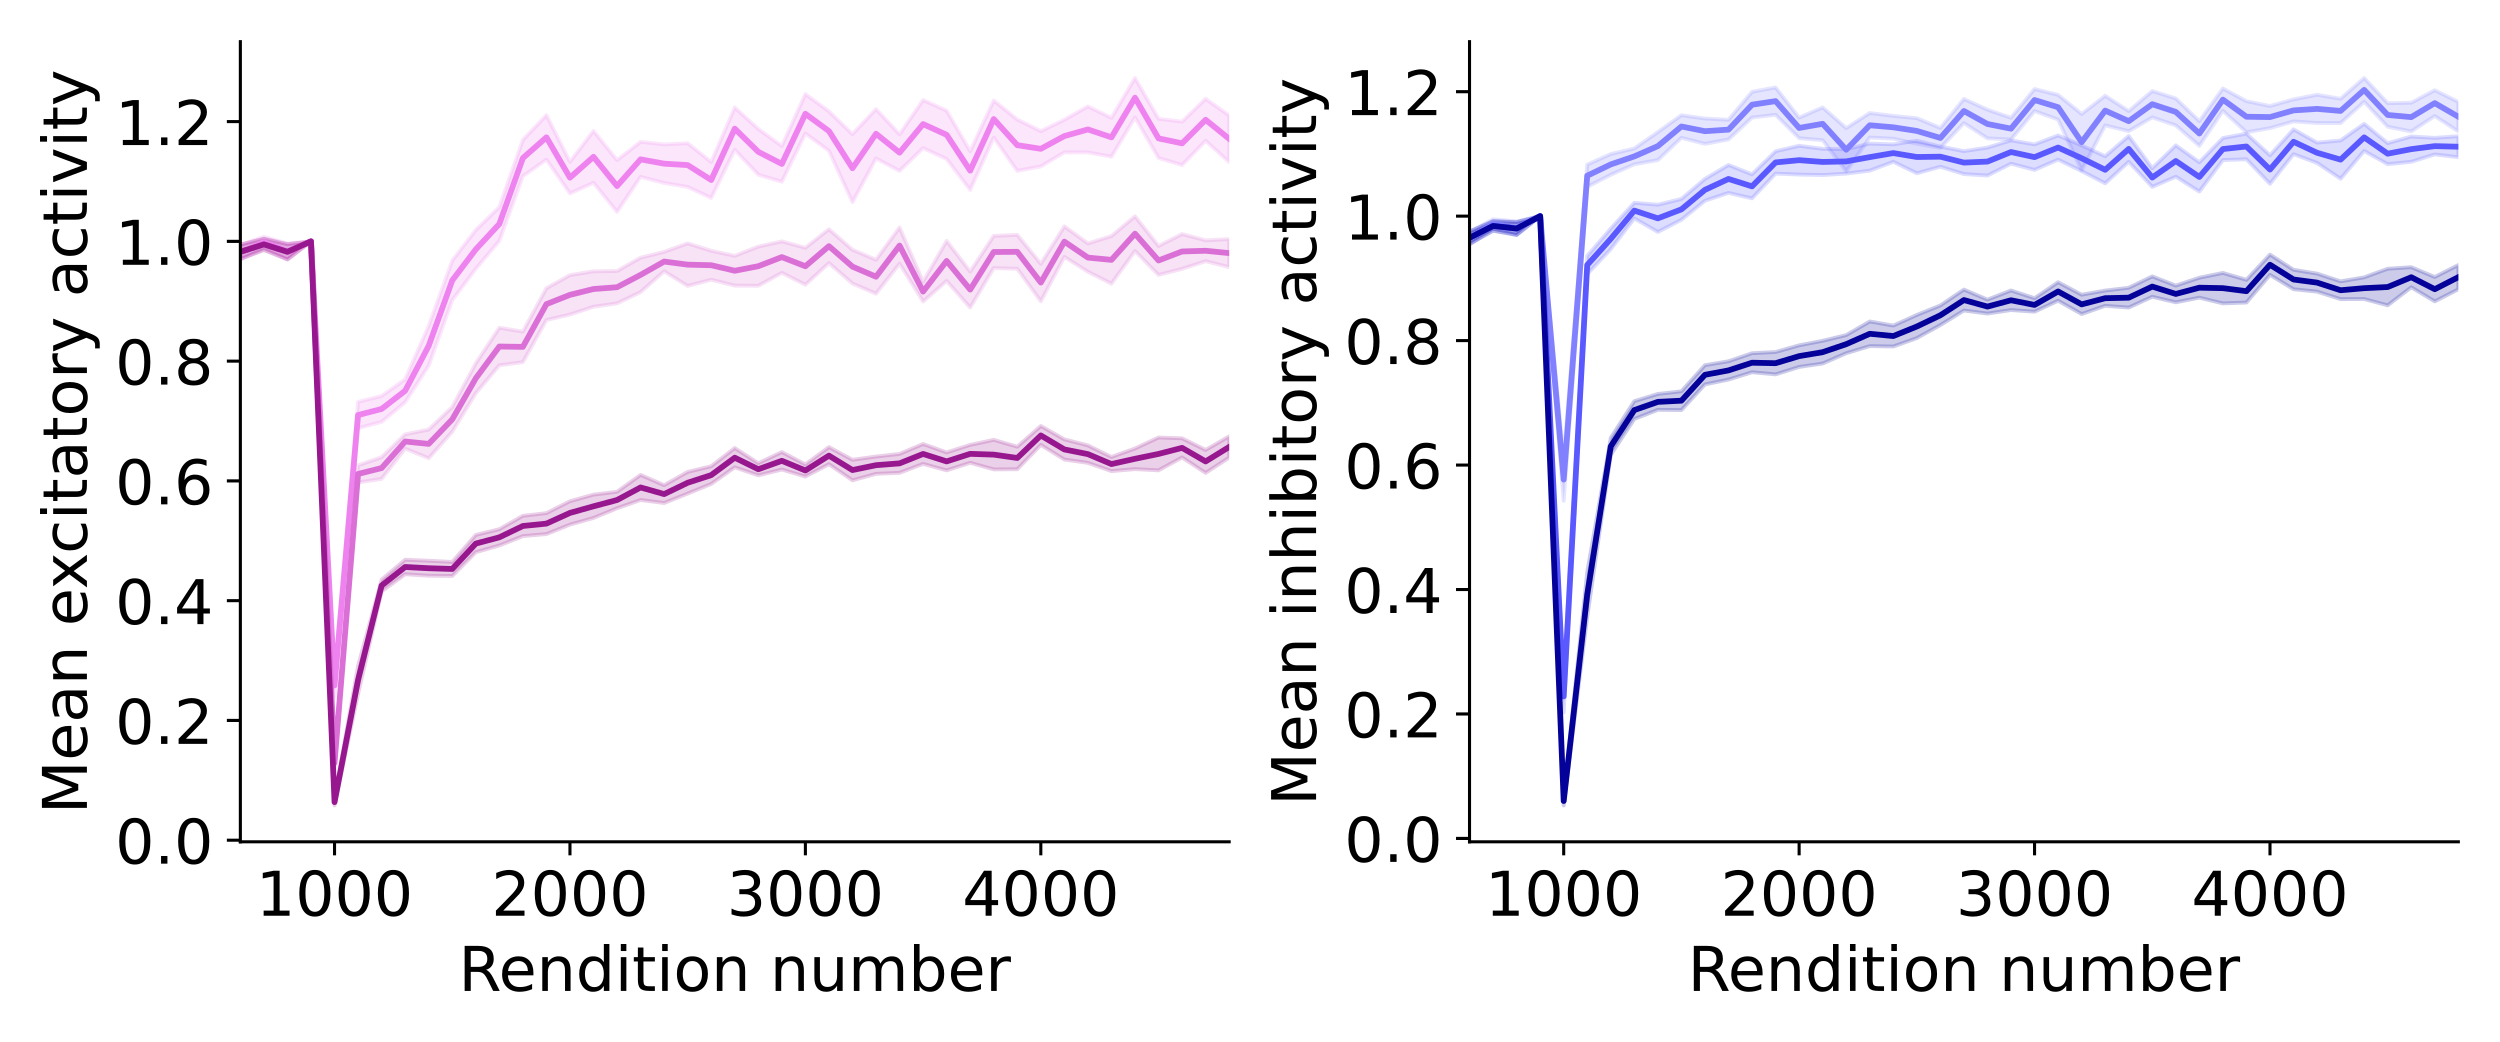 <?xml version="1.0" encoding="utf-8" standalone="no"?>
<!DOCTYPE svg PUBLIC "-//W3C//DTD SVG 1.1//EN"
  "http://www.w3.org/Graphics/SVG/1.1/DTD/svg11.dtd">
<!-- Created with matplotlib (https://matplotlib.org/) -->
<svg height="270pt" version="1.1" viewBox="0 0 648 270" width="648pt" xmlns="http://www.w3.org/2000/svg" xmlns:xlink="http://www.w3.org/1999/xlink">
 <defs>
  <style type="text/css">
*{stroke-linecap:butt;stroke-linejoin:round;}
  </style>
 </defs>
 <g id="figure_1">
  <g id="patch_1">
   <path d="M 0 270 
L 648 270 
L 648 0 
L 0 0 
z
" style="fill:#ffffff;"/>
  </g>
  <g id="axes_1">
   <g id="patch_2">
    <path d="M 62.3 218.2 
L 318.6 218.2 
L 318.6 10.8 
L 62.3 10.8 
z
" style="fill:#ffffff;"/>
   </g>
   <g id="PolyCollection_1">
    <defs>
     <path d="M 62.3 -206.488 
L 62.3 -202.618 
L 68.402 -205.807 
L 74.505 -202.755 
L 80.607 -207.436 
L 86.71 -89.402 
L 92.812 -159.007 
L 98.914 -160.646 
L 105.017 -165.747 
L 111.119 -175.218 
L 117.221 -192.19 
L 123.324 -200.329 
L 129.426 -207.571 
L 135.529 -224.331 
L 141.631 -228.64 
L 147.733 -219.866 
L 153.836 -222.631 
L 159.938 -215.079 
L 166.04 -224.164 
L 172.143 -222.572 
L 178.245 -221.54 
L 184.348 -218.691 
L 190.45 -231.165 
L 196.552 -224.705 
L 202.655 -222.894 
L 208.757 -235.387 
L 214.86 -230.919 
L 220.962 -217.59 
L 227.064 -228.932 
L 233.167 -225.69 
L 239.269 -231.606 
L 245.371 -228.781 
L 251.474 -220.771 
L 257.576 -234.313 
L 263.679 -225.717 
L 269.781 -226.858 
L 275.883 -230.5 
L 281.986 -230.494 
L 288.088 -229.365 
L 294.19 -239.569 
L 300.293 -229.046 
L 306.395 -227.219 
L 312.498 -233.507 
L 318.6 -227.956 
L 318.6 -240.07 
L 318.6 -240.07 
L 312.498 -244.401 
L 306.395 -238.468 
L 300.293 -239.22 
L 294.19 -249.773 
L 288.088 -239.444 
L 281.986 -242.405 
L 275.883 -238.957 
L 269.781 -235.994 
L 263.679 -239.024 
L 257.576 -243.95 
L 251.474 -230.781 
L 245.371 -241.314 
L 239.269 -244.068 
L 233.167 -235.186 
L 227.064 -241.721 
L 220.962 -235.22 
L 214.86 -241.132 
L 208.757 -245.606 
L 202.655 -232.137 
L 196.552 -236.572 
L 190.45 -242.131 
L 184.348 -228.011 
L 178.245 -232.875 
L 172.143 -232.583 
L 166.04 -233.233 
L 159.938 -228.489 
L 153.836 -236.068 
L 147.733 -228.038 
L 141.631 -240.149 
L 135.529 -233.736 
L 129.426 -216.322 
L 123.324 -210.387 
L 117.221 -202.443 
L 111.119 -185.512 
L 105.017 -171.67 
L 98.914 -167.352 
L 92.812 -165.835 
L 86.71 -95.274 
L 80.607 -207.436 
L 74.505 -206.898 
L 68.402 -208.648 
L 62.3 -206.488 
z
" id="m85ccf6b1d9" style="stroke:#ee82ee;stroke-opacity:0.2;"/>
    </defs>
    <g clip-path="url(#p749683f16f)">
     <use style="fill:#ee82ee;fill-opacity:0.2;stroke:#ee82ee;stroke-opacity:0.2;" x="0" xlink:href="#m85ccf6b1d9" y="270"/>
    </g>
   </g>
   <g id="PolyCollection_2">
    <defs>
     <path d="M 62.3 -206.578 
L 62.3 -202.886 
L 68.402 -205.203 
L 74.505 -202.76 
L 80.607 -207.436 
L 86.71 -70.869 
L 92.812 -144.937 
L 98.914 -145.865 
L 105.017 -153.706 
L 111.119 -151.221 
L 117.221 -158.085 
L 123.324 -168.061 
L 129.426 -175.315 
L 135.529 -176.132 
L 141.631 -187.046 
L 147.733 -188.474 
L 153.836 -190.489 
L 159.938 -191.356 
L 166.04 -194.295 
L 172.143 -199.68 
L 178.245 -195.882 
L 184.348 -197.496 
L 190.45 -195.958 
L 196.552 -195.919 
L 202.655 -199.28 
L 208.757 -196.205 
L 214.86 -201.806 
L 220.962 -196.518 
L 227.064 -193.881 
L 233.167 -201.656 
L 239.269 -191.856 
L 245.371 -197.176 
L 251.474 -190.275 
L 257.576 -200.518 
L 263.679 -200.325 
L 269.781 -191.9 
L 275.883 -203.417 
L 281.986 -199.557 
L 288.088 -196.477 
L 294.19 -204.928 
L 300.293 -198.731 
L 306.395 -200.31 
L 312.498 -202.296 
L 318.6 -200.765 
L 318.6 -208.018 
L 318.6 -208.018 
L 312.498 -207.703 
L 306.395 -209.33 
L 300.293 -206.24 
L 294.19 -213.933 
L 288.088 -208.807 
L 281.986 -206.906 
L 275.883 -211.322 
L 269.781 -201.621 
L 263.679 -209.127 
L 257.576 -208.852 
L 251.474 -199.604 
L 245.371 -207.543 
L 239.269 -197 
L 233.167 -211.031 
L 227.064 -202.672 
L 220.962 -205.265 
L 214.86 -210.587 
L 208.757 -205.766 
L 202.655 -207.442 
L 196.552 -206.088 
L 190.45 -203.687 
L 184.348 -205.008 
L 178.245 -206.92 
L 172.143 -204.724 
L 166.04 -203.209 
L 159.938 -199.749 
L 153.836 -199.686 
L 147.733 -198.684 
L 141.631 -195.29 
L 135.529 -184.048 
L 129.426 -185.047 
L 123.324 -175.822 
L 117.221 -164.513 
L 111.119 -158.664 
L 105.017 -157.421 
L 98.914 -151.49 
L 92.812 -149.381 
L 86.71 -73.606 
L 80.607 -207.436 
L 74.505 -206.699 
L 68.402 -208.119 
L 62.3 -206.578 
z
" id="mdec2f7279c" style="stroke:#da70d6;stroke-opacity:0.2;"/>
    </defs>
    <g clip-path="url(#p749683f16f)">
     <use style="fill:#da70d6;fill-opacity:0.2;stroke:#da70d6;stroke-opacity:0.2;" x="0" xlink:href="#mdec2f7279c" y="270"/>
    </g>
   </g>
   <g id="PolyCollection_3">
    <defs>
     <path d="M 62.3 -206.578 
L 62.3 -202.886 
L 68.402 -205.203 
L 74.505 -202.76 
L 80.607 -207.436 
L 86.71 -61.227 
L 92.812 -90.115 
L 98.914 -116.705 
L 105.017 -121.156 
L 111.119 -120.773 
L 117.221 -120.706 
L 123.324 -126.865 
L 129.426 -128.617 
L 135.529 -131.037 
L 141.631 -131.565 
L 147.733 -134.022 
L 153.836 -135.749 
L 159.938 -138.264 
L 166.04 -140.403 
L 172.143 -139.618 
L 178.245 -142.067 
L 184.348 -144.564 
L 190.45 -148.875 
L 196.552 -146.8 
L 202.655 -148.291 
L 208.757 -146.476 
L 214.86 -149.679 
L 220.962 -145.497 
L 227.064 -147.18 
L 233.167 -147.448 
L 239.269 -149.759 
L 245.371 -148.08 
L 251.474 -150.042 
L 257.576 -148.333 
L 263.679 -148.375 
L 269.781 -154.682 
L 275.883 -150.892 
L 281.986 -150.021 
L 288.088 -147.886 
L 294.19 -148.408 
L 300.293 -148.084 
L 306.395 -151.433 
L 312.498 -147.416 
L 318.6 -151.391 
L 318.6 -156.906 
L 318.6 -156.906 
L 312.498 -153.373 
L 306.395 -156.39 
L 300.293 -156.595 
L 294.19 -153.753 
L 288.088 -151.546 
L 281.986 -154.554 
L 275.883 -156.113 
L 269.781 -159.582 
L 263.679 -154.215 
L 257.576 -155.99 
L 251.474 -154.681 
L 245.371 -152.732 
L 239.269 -154.921 
L 233.167 -152.339 
L 227.064 -151.666 
L 220.962 -150.825 
L 214.86 -154.114 
L 208.757 -149.624 
L 202.655 -152.825 
L 196.552 -149.942 
L 190.45 -153.858 
L 184.348 -149.148 
L 178.245 -147.68 
L 172.143 -144.244 
L 166.04 -146.907 
L 159.938 -142.532 
L 153.836 -141.791 
L 147.733 -140.086 
L 141.631 -137.001 
L 135.529 -136.302 
L 129.426 -132.835 
L 123.324 -131.343 
L 117.221 -124.349 
L 111.119 -124.653 
L 105.017 -124.921 
L 98.914 -119.764 
L 92.812 -97.418 
L 86.71 -62.964 
L 80.607 -207.436 
L 74.505 -206.699 
L 68.402 -208.119 
L 62.3 -206.578 
z
" id="m1c72d3f11f" style="stroke:#97178f;stroke-opacity:0.2;"/>
    </defs>
    <g clip-path="url(#p749683f16f)">
     <use style="fill:#97178f;fill-opacity:0.2;stroke:#97178f;stroke-opacity:0.2;" x="0" xlink:href="#m1c72d3f11f" y="270"/>
    </g>
   </g>
   <g id="line2d_1">
    <path clip-path="url(#p749683f16f)" d="M 62.3 65.447 
L 68.402 62.773 
L 74.505 65.173 
L 80.607 62.564 
L 86.71 177.662 
L 92.812 107.579 
L 98.914 106.001 
L 105.017 101.291 
L 111.119 89.635 
L 117.221 72.684 
L 123.324 64.642 
L 129.426 58.053 
L 135.529 40.966 
L 141.631 35.606 
L 147.733 46.048 
L 153.836 40.65 
L 159.938 48.216 
L 166.04 41.302 
L 172.143 42.423 
L 178.245 42.793 
L 184.348 46.649 
L 190.45 33.352 
L 196.552 39.361 
L 202.655 42.484 
L 208.757 29.503 
L 214.86 33.975 
L 220.962 43.595 
L 227.064 34.674 
L 233.167 39.562 
L 239.269 32.163 
L 245.371 34.952 
L 251.474 44.224 
L 257.576 30.868 
L 263.679 37.629 
L 269.781 38.574 
L 275.883 35.271 
L 281.986 33.551 
L 288.088 35.595 
L 294.19 25.329 
L 300.293 35.867 
L 306.395 37.157 
L 312.498 31.046 
L 318.6 35.987 
" style="fill:none;stroke:#ee82ee;stroke-linecap:square;stroke-width:1.5;"/>
   </g>
   <g id="line2d_2">
    <path clip-path="url(#p749683f16f)" d="M 62.3 65.268 
L 68.402 63.339 
L 74.505 65.27 
L 80.607 62.564 
L 86.71 197.762 
L 92.812 122.841 
L 98.914 121.323 
L 105.017 114.436 
L 111.119 115.057 
L 117.221 108.701 
L 123.324 98.059 
L 129.426 89.819 
L 135.529 89.91 
L 141.631 78.832 
L 147.733 76.421 
L 153.836 74.913 
L 159.938 74.447 
L 166.04 71.248 
L 172.143 67.798 
L 178.245 68.599 
L 184.348 68.748 
L 190.45 70.177 
L 196.552 68.997 
L 202.655 66.639 
L 208.757 69.014 
L 214.86 63.804 
L 220.962 69.108 
L 227.064 71.723 
L 233.167 63.656 
L 239.269 75.572 
L 245.371 67.64 
L 251.474 75.061 
L 257.576 65.315 
L 263.679 65.274 
L 269.781 73.239 
L 275.883 62.631 
L 281.986 66.769 
L 288.088 67.358 
L 294.19 60.569 
L 300.293 67.514 
L 306.395 65.18 
L 312.498 65.001 
L 318.6 65.609 
" style="fill:none;stroke:#da70d6;stroke-linecap:square;stroke-width:1.5;"/>
   </g>
   <g id="line2d_3">
    <path clip-path="url(#p749683f16f)" d="M 62.3 65.268 
L 68.402 63.339 
L 74.505 65.27 
L 80.607 62.564 
L 86.71 207.904 
L 92.812 176.234 
L 98.914 151.766 
L 105.017 146.961 
L 111.119 147.287 
L 117.221 147.472 
L 123.324 140.896 
L 129.426 139.274 
L 135.529 136.331 
L 141.631 135.717 
L 147.733 132.946 
L 153.836 131.23 
L 159.938 129.602 
L 166.04 126.345 
L 172.143 128.069 
L 178.245 125.126 
L 184.348 123.144 
L 190.45 118.633 
L 196.552 121.629 
L 202.655 119.442 
L 208.757 121.95 
L 214.86 118.103 
L 220.962 121.839 
L 227.064 120.577 
L 233.167 120.107 
L 239.269 117.66 
L 245.371 119.594 
L 251.474 117.638 
L 257.576 117.839 
L 263.679 118.705 
L 269.781 112.868 
L 275.883 116.497 
L 281.986 117.713 
L 288.088 120.284 
L 294.19 118.92 
L 300.293 117.661 
L 306.395 116.088 
L 312.498 119.605 
L 318.6 115.852 
" style="fill:none;stroke:#97178f;stroke-linecap:square;stroke-width:1.5;"/>
   </g>
   <g id="matplotlib.axis_1">
    <g id="xtick_1">
     <g id="line2d_4">
      <defs>
       <path d="M 0 0 
L 0 3.5 
" id="mc4df35eaa0" style="stroke:#000000;stroke-width:0.8;"/>
      </defs>
      <g>
       <use style="stroke:#000000;stroke-width:0.8;" x="86.71" xlink:href="#mc4df35eaa0" y="218.2"/>
      </g>
     </g>
     <g id="text_1">
      <!-- 1000 -->
      <defs>
       <path d="M 12.406 8.297 
L 28.516 8.297 
L 28.516 63.922 
L 10.984 60.406 
L 10.984 69.391 
L 28.422 72.906 
L 38.281 72.906 
L 38.281 8.297 
L 54.391 8.297 
L 54.391 0 
L 12.406 0 
z
" id="DejaVuSans-49"/>
       <path d="M 31.781 66.406 
Q 24.172 66.406 20.328 58.906 
Q 16.5 51.422 16.5 36.375 
Q 16.5 21.391 20.328 13.891 
Q 24.172 6.391 31.781 6.391 
Q 39.453 6.391 43.281 13.891 
Q 47.125 21.391 47.125 36.375 
Q 47.125 51.422 43.281 58.906 
Q 39.453 66.406 31.781 66.406 
z
M 31.781 74.219 
Q 44.047 74.219 50.516 64.516 
Q 56.984 54.828 56.984 36.375 
Q 56.984 17.969 50.516 8.266 
Q 44.047 -1.422 31.781 -1.422 
Q 19.531 -1.422 13.062 8.266 
Q 6.594 17.969 6.594 36.375 
Q 6.594 54.828 13.062 64.516 
Q 19.531 74.219 31.781 74.219 
z
" id="DejaVuSans-48"/>
      </defs>
      <g transform="translate(66.35 237.357)scale(0.16 -0.16)">
       <use xlink:href="#DejaVuSans-49"/>
       <use x="63.623" xlink:href="#DejaVuSans-48"/>
       <use x="127.246" xlink:href="#DejaVuSans-48"/>
       <use x="190.869" xlink:href="#DejaVuSans-48"/>
      </g>
     </g>
    </g>
    <g id="xtick_2">
     <g id="line2d_5">
      <g>
       <use style="stroke:#000000;stroke-width:0.8;" x="147.733" xlink:href="#mc4df35eaa0" y="218.2"/>
      </g>
     </g>
     <g id="text_2">
      <!-- 2000 -->
      <defs>
       <path d="M 19.188 8.297 
L 53.609 8.297 
L 53.609 0 
L 7.328 0 
L 7.328 8.297 
Q 12.938 14.109 22.625 23.891 
Q 32.328 33.688 34.812 36.531 
Q 39.547 41.844 41.422 45.531 
Q 43.312 49.219 43.312 52.781 
Q 43.312 58.594 39.234 62.25 
Q 35.156 65.922 28.609 65.922 
Q 23.969 65.922 18.812 64.312 
Q 13.672 62.703 7.812 59.422 
L 7.812 69.391 
Q 13.766 71.781 18.938 73 
Q 24.125 74.219 28.422 74.219 
Q 39.75 74.219 46.484 68.547 
Q 53.219 62.891 53.219 53.422 
Q 53.219 48.922 51.531 44.891 
Q 49.859 40.875 45.406 35.406 
Q 44.188 33.984 37.641 27.219 
Q 31.109 20.453 19.188 8.297 
z
" id="DejaVuSans-50"/>
      </defs>
      <g transform="translate(127.373 237.357)scale(0.16 -0.16)">
       <use xlink:href="#DejaVuSans-50"/>
       <use x="63.623" xlink:href="#DejaVuSans-48"/>
       <use x="127.246" xlink:href="#DejaVuSans-48"/>
       <use x="190.869" xlink:href="#DejaVuSans-48"/>
      </g>
     </g>
    </g>
    <g id="xtick_3">
     <g id="line2d_6">
      <g>
       <use style="stroke:#000000;stroke-width:0.8;" x="208.757" xlink:href="#mc4df35eaa0" y="218.2"/>
      </g>
     </g>
     <g id="text_3">
      <!-- 3000 -->
      <defs>
       <path d="M 40.578 39.312 
Q 47.656 37.797 51.625 33 
Q 55.609 28.219 55.609 21.188 
Q 55.609 10.406 48.188 4.484 
Q 40.766 -1.422 27.094 -1.422 
Q 22.516 -1.422 17.656 -0.516 
Q 12.797 0.391 7.625 2.203 
L 7.625 11.719 
Q 11.719 9.328 16.594 8.109 
Q 21.484 6.891 26.812 6.891 
Q 36.078 6.891 40.938 10.547 
Q 45.797 14.203 45.797 21.188 
Q 45.797 27.641 41.281 31.266 
Q 36.766 34.906 28.719 34.906 
L 20.219 34.906 
L 20.219 43.016 
L 29.109 43.016 
Q 36.375 43.016 40.234 45.922 
Q 44.094 48.828 44.094 54.297 
Q 44.094 59.906 40.109 62.906 
Q 36.141 65.922 28.719 65.922 
Q 24.656 65.922 20.016 65.031 
Q 15.375 64.156 9.812 62.312 
L 9.812 71.094 
Q 15.438 72.656 20.344 73.438 
Q 25.25 74.219 29.594 74.219 
Q 40.828 74.219 47.359 69.109 
Q 53.906 64.016 53.906 55.328 
Q 53.906 49.266 50.438 45.094 
Q 46.969 40.922 40.578 39.312 
z
" id="DejaVuSans-51"/>
      </defs>
      <g transform="translate(188.397 237.357)scale(0.16 -0.16)">
       <use xlink:href="#DejaVuSans-51"/>
       <use x="63.623" xlink:href="#DejaVuSans-48"/>
       <use x="127.246" xlink:href="#DejaVuSans-48"/>
       <use x="190.869" xlink:href="#DejaVuSans-48"/>
      </g>
     </g>
    </g>
    <g id="xtick_4">
     <g id="line2d_7">
      <g>
       <use style="stroke:#000000;stroke-width:0.8;" x="269.781" xlink:href="#mc4df35eaa0" y="218.2"/>
      </g>
     </g>
     <g id="text_4">
      <!-- 4000 -->
      <defs>
       <path d="M 37.797 64.312 
L 12.891 25.391 
L 37.797 25.391 
z
M 35.203 72.906 
L 47.609 72.906 
L 47.609 25.391 
L 58.016 25.391 
L 58.016 17.188 
L 47.609 17.188 
L 47.609 0 
L 37.797 0 
L 37.797 17.188 
L 4.891 17.188 
L 4.891 26.703 
z
" id="DejaVuSans-52"/>
      </defs>
      <g transform="translate(249.421 237.357)scale(0.16 -0.16)">
       <use xlink:href="#DejaVuSans-52"/>
       <use x="63.623" xlink:href="#DejaVuSans-48"/>
       <use x="127.246" xlink:href="#DejaVuSans-48"/>
       <use x="190.869" xlink:href="#DejaVuSans-48"/>
      </g>
     </g>
    </g>
    <g id="text_5">
     <!-- Rendition number -->
     <defs>
      <path d="M 44.391 34.188 
Q 47.562 33.109 50.562 29.594 
Q 53.562 26.078 56.594 19.922 
L 66.609 0 
L 56 0 
L 46.688 18.703 
Q 43.062 26.031 39.672 28.422 
Q 36.281 30.812 30.422 30.812 
L 19.672 30.812 
L 19.672 0 
L 9.812 0 
L 9.812 72.906 
L 32.078 72.906 
Q 44.578 72.906 50.734 67.672 
Q 56.891 62.453 56.891 51.906 
Q 56.891 45.016 53.688 40.469 
Q 50.484 35.938 44.391 34.188 
z
M 19.672 64.797 
L 19.672 38.922 
L 32.078 38.922 
Q 39.203 38.922 42.844 42.219 
Q 46.484 45.516 46.484 51.906 
Q 46.484 58.297 42.844 61.547 
Q 39.203 64.797 32.078 64.797 
z
" id="DejaVuSans-82"/>
      <path d="M 56.203 29.594 
L 56.203 25.203 
L 14.891 25.203 
Q 15.484 15.922 20.484 11.062 
Q 25.484 6.203 34.422 6.203 
Q 39.594 6.203 44.453 7.469 
Q 49.312 8.734 54.109 11.281 
L 54.109 2.781 
Q 49.266 0.734 44.188 -0.344 
Q 39.109 -1.422 33.891 -1.422 
Q 20.797 -1.422 13.156 6.188 
Q 5.516 13.812 5.516 26.812 
Q 5.516 40.234 12.766 48.109 
Q 20.016 56 32.328 56 
Q 43.359 56 49.781 48.891 
Q 56.203 41.797 56.203 29.594 
z
M 47.219 32.234 
Q 47.125 39.594 43.094 43.984 
Q 39.062 48.391 32.422 48.391 
Q 24.906 48.391 20.391 44.141 
Q 15.875 39.891 15.188 32.172 
z
" id="DejaVuSans-101"/>
      <path d="M 54.891 33.016 
L 54.891 0 
L 45.906 0 
L 45.906 32.719 
Q 45.906 40.484 42.875 44.328 
Q 39.844 48.188 33.797 48.188 
Q 26.516 48.188 22.312 43.547 
Q 18.109 38.922 18.109 30.906 
L 18.109 0 
L 9.078 0 
L 9.078 54.688 
L 18.109 54.688 
L 18.109 46.188 
Q 21.344 51.125 25.703 53.562 
Q 30.078 56 35.797 56 
Q 45.219 56 50.047 50.172 
Q 54.891 44.344 54.891 33.016 
z
" id="DejaVuSans-110"/>
      <path d="M 45.406 46.391 
L 45.406 75.984 
L 54.391 75.984 
L 54.391 0 
L 45.406 0 
L 45.406 8.203 
Q 42.578 3.328 38.25 0.953 
Q 33.938 -1.422 27.875 -1.422 
Q 17.969 -1.422 11.734 6.484 
Q 5.516 14.406 5.516 27.297 
Q 5.516 40.188 11.734 48.094 
Q 17.969 56 27.875 56 
Q 33.938 56 38.25 53.625 
Q 42.578 51.266 45.406 46.391 
z
M 14.797 27.297 
Q 14.797 17.391 18.875 11.75 
Q 22.953 6.109 30.078 6.109 
Q 37.203 6.109 41.297 11.75 
Q 45.406 17.391 45.406 27.297 
Q 45.406 37.203 41.297 42.844 
Q 37.203 48.484 30.078 48.484 
Q 22.953 48.484 18.875 42.844 
Q 14.797 37.203 14.797 27.297 
z
" id="DejaVuSans-100"/>
      <path d="M 9.422 54.688 
L 18.406 54.688 
L 18.406 0 
L 9.422 0 
z
M 9.422 75.984 
L 18.406 75.984 
L 18.406 64.594 
L 9.422 64.594 
z
" id="DejaVuSans-105"/>
      <path d="M 18.312 70.219 
L 18.312 54.688 
L 36.812 54.688 
L 36.812 47.703 
L 18.312 47.703 
L 18.312 18.016 
Q 18.312 11.328 20.141 9.422 
Q 21.969 7.516 27.594 7.516 
L 36.812 7.516 
L 36.812 0 
L 27.594 0 
Q 17.188 0 13.234 3.875 
Q 9.281 7.766 9.281 18.016 
L 9.281 47.703 
L 2.688 47.703 
L 2.688 54.688 
L 9.281 54.688 
L 9.281 70.219 
z
" id="DejaVuSans-116"/>
      <path d="M 30.609 48.391 
Q 23.391 48.391 19.188 42.75 
Q 14.984 37.109 14.984 27.297 
Q 14.984 17.484 19.156 11.844 
Q 23.344 6.203 30.609 6.203 
Q 37.797 6.203 41.984 11.859 
Q 46.188 17.531 46.188 27.297 
Q 46.188 37.016 41.984 42.703 
Q 37.797 48.391 30.609 48.391 
z
M 30.609 56 
Q 42.328 56 49.016 48.375 
Q 55.719 40.766 55.719 27.297 
Q 55.719 13.875 49.016 6.219 
Q 42.328 -1.422 30.609 -1.422 
Q 18.844 -1.422 12.172 6.219 
Q 5.516 13.875 5.516 27.297 
Q 5.516 40.766 12.172 48.375 
Q 18.844 56 30.609 56 
z
" id="DejaVuSans-111"/>
      <path id="DejaVuSans-32"/>
      <path d="M 8.5 21.578 
L 8.5 54.688 
L 17.484 54.688 
L 17.484 21.922 
Q 17.484 14.156 20.5 10.266 
Q 23.531 6.391 29.594 6.391 
Q 36.859 6.391 41.078 11.031 
Q 45.312 15.672 45.312 23.688 
L 45.312 54.688 
L 54.297 54.688 
L 54.297 0 
L 45.312 0 
L 45.312 8.406 
Q 42.047 3.422 37.719 1 
Q 33.406 -1.422 27.688 -1.422 
Q 18.266 -1.422 13.375 4.438 
Q 8.5 10.297 8.5 21.578 
z
M 31.109 56 
z
" id="DejaVuSans-117"/>
      <path d="M 52 44.188 
Q 55.375 50.25 60.062 53.125 
Q 64.75 56 71.094 56 
Q 79.641 56 84.281 50.016 
Q 88.922 44.047 88.922 33.016 
L 88.922 0 
L 79.891 0 
L 79.891 32.719 
Q 79.891 40.578 77.094 44.375 
Q 74.312 48.188 68.609 48.188 
Q 61.625 48.188 57.562 43.547 
Q 53.516 38.922 53.516 30.906 
L 53.516 0 
L 44.484 0 
L 44.484 32.719 
Q 44.484 40.625 41.703 44.406 
Q 38.922 48.188 33.109 48.188 
Q 26.219 48.188 22.156 43.531 
Q 18.109 38.875 18.109 30.906 
L 18.109 0 
L 9.078 0 
L 9.078 54.688 
L 18.109 54.688 
L 18.109 46.188 
Q 21.188 51.219 25.484 53.609 
Q 29.781 56 35.688 56 
Q 41.656 56 45.828 52.969 
Q 50 49.953 52 44.188 
z
" id="DejaVuSans-109"/>
      <path d="M 48.688 27.297 
Q 48.688 37.203 44.609 42.844 
Q 40.531 48.484 33.406 48.484 
Q 26.266 48.484 22.188 42.844 
Q 18.109 37.203 18.109 27.297 
Q 18.109 17.391 22.188 11.75 
Q 26.266 6.109 33.406 6.109 
Q 40.531 6.109 44.609 11.75 
Q 48.688 17.391 48.688 27.297 
z
M 18.109 46.391 
Q 20.953 51.266 25.266 53.625 
Q 29.594 56 35.594 56 
Q 45.562 56 51.781 48.094 
Q 58.016 40.188 58.016 27.297 
Q 58.016 14.406 51.781 6.484 
Q 45.562 -1.422 35.594 -1.422 
Q 29.594 -1.422 25.266 0.953 
Q 20.953 3.328 18.109 8.203 
L 18.109 0 
L 9.078 0 
L 9.078 75.984 
L 18.109 75.984 
z
" id="DejaVuSans-98"/>
      <path d="M 41.109 46.297 
Q 39.594 47.172 37.812 47.578 
Q 36.031 48 33.891 48 
Q 26.266 48 22.188 43.047 
Q 18.109 38.094 18.109 28.812 
L 18.109 0 
L 9.078 0 
L 9.078 54.688 
L 18.109 54.688 
L 18.109 46.188 
Q 20.953 51.172 25.484 53.578 
Q 30.031 56 36.531 56 
Q 37.453 56 38.578 55.875 
Q 39.703 55.766 41.062 55.516 
z
" id="DejaVuSans-114"/>
     </defs>
     <g transform="translate(118.869 256.842)scale(0.16 -0.16)">
      <use xlink:href="#DejaVuSans-82"/>
      <use x="64.982" xlink:href="#DejaVuSans-101"/>
      <use x="126.506" xlink:href="#DejaVuSans-110"/>
      <use x="189.885" xlink:href="#DejaVuSans-100"/>
      <use x="253.361" xlink:href="#DejaVuSans-105"/>
      <use x="281.145" xlink:href="#DejaVuSans-116"/>
      <use x="320.354" xlink:href="#DejaVuSans-105"/>
      <use x="348.137" xlink:href="#DejaVuSans-111"/>
      <use x="409.318" xlink:href="#DejaVuSans-110"/>
      <use x="472.697" xlink:href="#DejaVuSans-32"/>
      <use x="504.484" xlink:href="#DejaVuSans-110"/>
      <use x="567.863" xlink:href="#DejaVuSans-117"/>
      <use x="631.242" xlink:href="#DejaVuSans-109"/>
      <use x="728.654" xlink:href="#DejaVuSans-98"/>
      <use x="792.131" xlink:href="#DejaVuSans-101"/>
      <use x="853.654" xlink:href="#DejaVuSans-114"/>
     </g>
    </g>
   </g>
   <g id="matplotlib.axis_2">
    <g id="ytick_1">
     <g id="line2d_8">
      <defs>
       <path d="M 0 0 
L -3.5 0 
" id="m3436fef475" style="stroke:#000000;stroke-width:0.8;"/>
      </defs>
      <g>
       <use style="stroke:#000000;stroke-width:0.8;" x="62.3" xlink:href="#m3436fef475" y="217.78"/>
      </g>
     </g>
     <g id="text_6">
      <!-- 0.0 -->
      <defs>
       <path d="M 10.688 12.406 
L 21 12.406 
L 21 0 
L 10.688 0 
z
" id="DejaVuSans-46"/>
      </defs>
      <g transform="translate(29.855 223.858)scale(0.16 -0.16)">
       <use xlink:href="#DejaVuSans-48"/>
       <use x="63.623" xlink:href="#DejaVuSans-46"/>
       <use x="95.41" xlink:href="#DejaVuSans-48"/>
      </g>
     </g>
    </g>
    <g id="ytick_2">
     <g id="line2d_9">
      <g>
       <use style="stroke:#000000;stroke-width:0.8;" x="62.3" xlink:href="#m3436fef475" y="186.736"/>
      </g>
     </g>
     <g id="text_7">
      <!-- 0.2 -->
      <g transform="translate(29.855 192.815)scale(0.16 -0.16)">
       <use xlink:href="#DejaVuSans-48"/>
       <use x="63.623" xlink:href="#DejaVuSans-46"/>
       <use x="95.41" xlink:href="#DejaVuSans-50"/>
      </g>
     </g>
    </g>
    <g id="ytick_3">
     <g id="line2d_10">
      <g>
       <use style="stroke:#000000;stroke-width:0.8;" x="62.3" xlink:href="#m3436fef475" y="155.693"/>
      </g>
     </g>
     <g id="text_8">
      <!-- 0.4 -->
      <g transform="translate(29.855 161.772)scale(0.16 -0.16)">
       <use xlink:href="#DejaVuSans-48"/>
       <use x="63.623" xlink:href="#DejaVuSans-46"/>
       <use x="95.41" xlink:href="#DejaVuSans-52"/>
      </g>
     </g>
    </g>
    <g id="ytick_4">
     <g id="line2d_11">
      <g>
       <use style="stroke:#000000;stroke-width:0.8;" x="62.3" xlink:href="#m3436fef475" y="124.65"/>
      </g>
     </g>
     <g id="text_9">
      <!-- 0.6 -->
      <defs>
       <path d="M 33.016 40.375 
Q 26.375 40.375 22.484 35.828 
Q 18.609 31.297 18.609 23.391 
Q 18.609 15.531 22.484 10.953 
Q 26.375 6.391 33.016 6.391 
Q 39.656 6.391 43.531 10.953 
Q 47.406 15.531 47.406 23.391 
Q 47.406 31.297 43.531 35.828 
Q 39.656 40.375 33.016 40.375 
z
M 52.594 71.297 
L 52.594 62.312 
Q 48.875 64.062 45.094 64.984 
Q 41.312 65.922 37.594 65.922 
Q 27.828 65.922 22.672 59.328 
Q 17.531 52.734 16.797 39.406 
Q 19.672 43.656 24.016 45.922 
Q 28.375 48.188 33.594 48.188 
Q 44.578 48.188 50.953 41.516 
Q 57.328 34.859 57.328 23.391 
Q 57.328 12.156 50.688 5.359 
Q 44.047 -1.422 33.016 -1.422 
Q 20.359 -1.422 13.672 8.266 
Q 6.984 17.969 6.984 36.375 
Q 6.984 53.656 15.188 63.938 
Q 23.391 74.219 37.203 74.219 
Q 40.922 74.219 44.703 73.484 
Q 48.484 72.75 52.594 71.297 
z
" id="DejaVuSans-54"/>
      </defs>
      <g transform="translate(29.855 130.729)scale(0.16 -0.16)">
       <use xlink:href="#DejaVuSans-48"/>
       <use x="63.623" xlink:href="#DejaVuSans-46"/>
       <use x="95.41" xlink:href="#DejaVuSans-54"/>
      </g>
     </g>
    </g>
    <g id="ytick_5">
     <g id="line2d_12">
      <g>
       <use style="stroke:#000000;stroke-width:0.8;" x="62.3" xlink:href="#m3436fef475" y="93.607"/>
      </g>
     </g>
     <g id="text_10">
      <!-- 0.8 -->
      <defs>
       <path d="M 31.781 34.625 
Q 24.75 34.625 20.719 30.859 
Q 16.703 27.094 16.703 20.516 
Q 16.703 13.922 20.719 10.156 
Q 24.75 6.391 31.781 6.391 
Q 38.812 6.391 42.859 10.172 
Q 46.922 13.969 46.922 20.516 
Q 46.922 27.094 42.891 30.859 
Q 38.875 34.625 31.781 34.625 
z
M 21.922 38.812 
Q 15.578 40.375 12.031 44.719 
Q 8.5 49.078 8.5 55.328 
Q 8.5 64.062 14.719 69.141 
Q 20.953 74.219 31.781 74.219 
Q 42.672 74.219 48.875 69.141 
Q 55.078 64.062 55.078 55.328 
Q 55.078 49.078 51.531 44.719 
Q 48 40.375 41.703 38.812 
Q 48.828 37.156 52.797 32.312 
Q 56.781 27.484 56.781 20.516 
Q 56.781 9.906 50.312 4.234 
Q 43.844 -1.422 31.781 -1.422 
Q 19.734 -1.422 13.25 4.234 
Q 6.781 9.906 6.781 20.516 
Q 6.781 27.484 10.781 32.312 
Q 14.797 37.156 21.922 38.812 
z
M 18.312 54.391 
Q 18.312 48.734 21.844 45.562 
Q 25.391 42.391 31.781 42.391 
Q 38.141 42.391 41.719 45.562 
Q 45.312 48.734 45.312 54.391 
Q 45.312 60.062 41.719 63.234 
Q 38.141 66.406 31.781 66.406 
Q 25.391 66.406 21.844 63.234 
Q 18.312 60.062 18.312 54.391 
z
" id="DejaVuSans-56"/>
      </defs>
      <g transform="translate(29.855 99.686)scale(0.16 -0.16)">
       <use xlink:href="#DejaVuSans-48"/>
       <use x="63.623" xlink:href="#DejaVuSans-46"/>
       <use x="95.41" xlink:href="#DejaVuSans-56"/>
      </g>
     </g>
    </g>
    <g id="ytick_6">
     <g id="line2d_13">
      <g>
       <use style="stroke:#000000;stroke-width:0.8;" x="62.3" xlink:href="#m3436fef475" y="62.564"/>
      </g>
     </g>
     <g id="text_11">
      <!-- 1.0 -->
      <g transform="translate(29.855 68.643)scale(0.16 -0.16)">
       <use xlink:href="#DejaVuSans-49"/>
       <use x="63.623" xlink:href="#DejaVuSans-46"/>
       <use x="95.41" xlink:href="#DejaVuSans-48"/>
      </g>
     </g>
    </g>
    <g id="ytick_7">
     <g id="line2d_14">
      <g>
       <use style="stroke:#000000;stroke-width:0.8;" x="62.3" xlink:href="#m3436fef475" y="31.521"/>
      </g>
     </g>
     <g id="text_12">
      <!-- 1.2 -->
      <g transform="translate(29.855 37.6)scale(0.16 -0.16)">
       <use xlink:href="#DejaVuSans-49"/>
       <use x="63.623" xlink:href="#DejaVuSans-46"/>
       <use x="95.41" xlink:href="#DejaVuSans-50"/>
      </g>
     </g>
    </g>
    <g id="text_13">
     <!-- Mean excitatory activity -->
     <defs>
      <path d="M 9.812 72.906 
L 24.516 72.906 
L 43.109 23.297 
L 61.812 72.906 
L 76.516 72.906 
L 76.516 0 
L 66.891 0 
L 66.891 64.016 
L 48.094 14.016 
L 38.188 14.016 
L 19.391 64.016 
L 19.391 0 
L 9.812 0 
z
" id="DejaVuSans-77"/>
      <path d="M 34.281 27.484 
Q 23.391 27.484 19.188 25 
Q 14.984 22.516 14.984 16.5 
Q 14.984 11.719 18.141 8.906 
Q 21.297 6.109 26.703 6.109 
Q 34.188 6.109 38.703 11.406 
Q 43.219 16.703 43.219 25.484 
L 43.219 27.484 
z
M 52.203 31.203 
L 52.203 0 
L 43.219 0 
L 43.219 8.297 
Q 40.141 3.328 35.547 0.953 
Q 30.953 -1.422 24.312 -1.422 
Q 15.922 -1.422 10.953 3.297 
Q 6 8.016 6 15.922 
Q 6 25.141 12.172 29.828 
Q 18.359 34.516 30.609 34.516 
L 43.219 34.516 
L 43.219 35.406 
Q 43.219 41.609 39.141 45 
Q 35.062 48.391 27.688 48.391 
Q 23 48.391 18.547 47.266 
Q 14.109 46.141 10.016 43.891 
L 10.016 52.203 
Q 14.938 54.109 19.578 55.047 
Q 24.219 56 28.609 56 
Q 40.484 56 46.344 49.844 
Q 52.203 43.703 52.203 31.203 
z
" id="DejaVuSans-97"/>
      <path d="M 54.891 54.688 
L 35.109 28.078 
L 55.906 0 
L 45.312 0 
L 29.391 21.484 
L 13.484 0 
L 2.875 0 
L 24.125 28.609 
L 4.688 54.688 
L 15.281 54.688 
L 29.781 35.203 
L 44.281 54.688 
z
" id="DejaVuSans-120"/>
      <path d="M 48.781 52.594 
L 48.781 44.188 
Q 44.969 46.297 41.141 47.344 
Q 37.312 48.391 33.406 48.391 
Q 24.656 48.391 19.812 42.844 
Q 14.984 37.312 14.984 27.297 
Q 14.984 17.281 19.812 11.734 
Q 24.656 6.203 33.406 6.203 
Q 37.312 6.203 41.141 7.25 
Q 44.969 8.297 48.781 10.406 
L 48.781 2.094 
Q 45.016 0.344 40.984 -0.531 
Q 36.969 -1.422 32.422 -1.422 
Q 20.062 -1.422 12.781 6.344 
Q 5.516 14.109 5.516 27.297 
Q 5.516 40.672 12.859 48.328 
Q 20.219 56 33.016 56 
Q 37.156 56 41.109 55.141 
Q 45.062 54.297 48.781 52.594 
z
" id="DejaVuSans-99"/>
      <path d="M 32.172 -5.078 
Q 28.375 -14.844 24.75 -17.812 
Q 21.141 -20.797 15.094 -20.797 
L 7.906 -20.797 
L 7.906 -13.281 
L 13.188 -13.281 
Q 16.891 -13.281 18.938 -11.516 
Q 21 -9.766 23.484 -3.219 
L 25.094 0.875 
L 2.984 54.688 
L 12.5 54.688 
L 29.594 11.922 
L 46.688 54.688 
L 56.203 54.688 
z
" id="DejaVuSans-121"/>
      <path d="M 2.984 54.688 
L 12.5 54.688 
L 29.594 8.797 
L 46.688 54.688 
L 56.203 54.688 
L 35.688 0 
L 23.484 0 
z
" id="DejaVuSans-118"/>
     </defs>
     <g transform="translate(22.527 210.964)rotate(-90)scale(0.16 -0.16)">
      <use xlink:href="#DejaVuSans-77"/>
      <use x="86.279" xlink:href="#DejaVuSans-101"/>
      <use x="147.803" xlink:href="#DejaVuSans-97"/>
      <use x="209.082" xlink:href="#DejaVuSans-110"/>
      <use x="272.461" xlink:href="#DejaVuSans-32"/>
      <use x="304.248" xlink:href="#DejaVuSans-101"/>
      <use x="364.021" xlink:href="#DejaVuSans-120"/>
      <use x="421.451" xlink:href="#DejaVuSans-99"/>
      <use x="476.432" xlink:href="#DejaVuSans-105"/>
      <use x="504.215" xlink:href="#DejaVuSans-116"/>
      <use x="543.424" xlink:href="#DejaVuSans-97"/>
      <use x="604.703" xlink:href="#DejaVuSans-116"/>
      <use x="643.912" xlink:href="#DejaVuSans-111"/>
      <use x="705.094" xlink:href="#DejaVuSans-114"/>
      <use x="746.207" xlink:href="#DejaVuSans-121"/>
      <use x="805.387" xlink:href="#DejaVuSans-32"/>
      <use x="837.174" xlink:href="#DejaVuSans-97"/>
      <use x="898.453" xlink:href="#DejaVuSans-99"/>
      <use x="953.434" xlink:href="#DejaVuSans-116"/>
      <use x="992.643" xlink:href="#DejaVuSans-105"/>
      <use x="1020.426" xlink:href="#DejaVuSans-118"/>
      <use x="1079.605" xlink:href="#DejaVuSans-105"/>
      <use x="1107.389" xlink:href="#DejaVuSans-116"/>
      <use x="1146.598" xlink:href="#DejaVuSans-121"/>
     </g>
    </g>
   </g>
   <g id="patch_3">
    <path d="M 62.3 218.2 
L 62.3 10.8 
" style="fill:none;stroke:#000000;stroke-linecap:square;stroke-linejoin:miter;stroke-width:0.8;"/>
   </g>
   <g id="patch_4">
    <path d="M 62.3 218.2 
L 318.6 218.2 
" style="fill:none;stroke:#000000;stroke-linecap:square;stroke-linejoin:miter;stroke-width:0.8;"/>
   </g>
  </g>
  <g id="axes_2">
   <g id="patch_5">
    <path d="M 380.9 218.2 
L 637.2 218.2 
L 637.2 10.8 
L 380.9 10.8 
z
" style="fill:#ffffff;"/>
   </g>
   <g id="PolyCollection_4">
    <defs>
     <path d="M 380.9 -209.864 
L 380.9 -206.539 
L 387.002 -210.833 
L 393.105 -209.136 
L 399.207 -213.973 
L 405.31 -140.189 
L 411.412 -221.578 
L 417.514 -224.693 
L 423.617 -227.416 
L 429.719 -228.5 
L 435.821 -234.288 
L 441.924 -232.712 
L 448.026 -233.85 
L 454.129 -239.522 
L 460.231 -240.247 
L 466.333 -234.172 
L 472.436 -233.66 
L 478.538 -225.589 
L 484.64 -234.354 
L 490.743 -234.038 
L 496.845 -232.752 
L 502.948 -231.65 
L 509.05 -238.098 
L 515.152 -234.137 
L 521.255 -233.835 
L 527.357 -241.219 
L 533.46 -239.009 
L 539.562 -225.86 
L 545.664 -237.492 
L 551.767 -235.997 
L 557.869 -239.568 
L 563.971 -237.503 
L 570.074 -232.206 
L 576.176 -241.288 
L 582.279 -235.714 
L 588.381 -236.783 
L 594.483 -238.532 
L 600.586 -238.113 
L 606.688 -238.099 
L 612.79 -243.612 
L 618.893 -237.141 
L 624.995 -235.924 
L 631.098 -239.924 
L 637.2 -235.913 
L 637.2 -243.577 
L 637.2 -243.577 
L 631.098 -246.615 
L 624.995 -243.364 
L 618.893 -243.253 
L 612.79 -249.773 
L 606.688 -244.403 
L 600.586 -245.441 
L 594.483 -244.24 
L 588.381 -242.524 
L 582.279 -243.775 
L 576.176 -247.062 
L 570.074 -238.592 
L 563.971 -244.481 
L 557.869 -246.402 
L 551.767 -241.198 
L 545.664 -245.164 
L 539.562 -240.45 
L 533.46 -245.405 
L 527.357 -246.926 
L 521.255 -239.471 
L 515.152 -241.573 
L 509.05 -244.353 
L 502.948 -236.834 
L 496.845 -239.37 
L 490.743 -239.964 
L 484.64 -240.703 
L 478.538 -236.79 
L 472.436 -242.156 
L 466.333 -239.504 
L 460.231 -247.33 
L 454.129 -246.195 
L 448.026 -238.944 
L 441.924 -239.28 
L 435.821 -240.138 
L 429.719 -235.764 
L 423.617 -231.516 
L 417.514 -230.081 
L 411.412 -227.341 
L 405.31 -151.224 
L 399.207 -213.973 
L 393.105 -212.621 
L 387.002 -213.164 
L 380.9 -209.864 
z
" id="mecab7ce7d9" style="stroke:#8180ff;stroke-opacity:0.2;"/>
    </defs>
    <g clip-path="url(#p6428fc5a53)">
     <use style="fill:#8180ff;fill-opacity:0.2;stroke:#8180ff;stroke-opacity:0.2;" x="0" xlink:href="#mecab7ce7d9" y="270"/>
    </g>
   </g>
   <g id="PolyCollection_5">
    <defs>
     <path d="M 380.9 -209.958 
L 380.9 -206.783 
L 387.002 -210.202 
L 393.105 -209.104 
L 399.207 -213.973 
L 405.31 -85.357 
L 411.412 -198.951 
L 417.514 -205.436 
L 423.617 -213.388 
L 429.719 -209.872 
L 435.821 -213.031 
L 441.924 -217.965 
L 448.026 -219.996 
L 454.129 -218.581 
L 460.231 -225.009 
L 466.333 -224.748 
L 472.436 -224.626 
L 478.538 -225.001 
L 484.64 -225.765 
L 490.743 -228.061 
L 496.845 -225.085 
L 502.948 -226.774 
L 509.05 -224.881 
L 515.152 -224.489 
L 521.255 -227.572 
L 527.357 -225.969 
L 533.46 -228.625 
L 539.562 -225.661 
L 545.664 -222.469 
L 551.767 -228.056 
L 557.869 -221.557 
L 563.971 -224.2 
L 570.074 -220.334 
L 576.176 -228.505 
L 582.279 -228.715 
L 588.381 -222.349 
L 594.483 -230.038 
L 600.586 -227.763 
L 606.688 -223.659 
L 612.79 -230.865 
L 618.893 -227.434 
L 624.995 -228.06 
L 631.098 -229.972 
L 637.2 -229.243 
L 637.2 -234.695 
L 637.2 -234.695 
L 631.098 -234.268 
L 624.995 -234.624 
L 618.893 -232.89 
L 612.79 -237.913 
L 606.688 -233.593 
L 600.586 -233.03 
L 594.483 -236.468 
L 588.381 -229.761 
L 582.279 -235.347 
L 576.176 -234.229 
L 570.074 -227.933 
L 563.971 -232.329 
L 557.869 -226.405 
L 551.767 -234.744 
L 545.664 -229.505 
L 539.562 -232.309 
L 533.46 -234.894 
L 527.357 -232.575 
L 521.255 -233.614 
L 515.152 -231.751 
L 509.05 -230.824 
L 502.948 -232.005 
L 496.845 -233.523 
L 490.743 -232.585 
L 484.64 -232.784 
L 478.538 -231.329 
L 472.436 -231.424 
L 466.333 -232.22 
L 460.231 -230.788 
L 454.129 -224.815 
L 448.026 -227.241 
L 441.924 -223.627 
L 435.821 -218.44 
L 429.719 -216.939 
L 423.617 -217.44 
L 417.514 -210.77 
L 411.412 -203.671 
L 405.31 -93.627 
L 399.207 -213.973 
L 393.105 -212.422 
L 387.002 -212.672 
L 380.9 -209.958 
z
" id="m1896ddc4ad" style="stroke:#5959ff;stroke-opacity:0.2;"/>
    </defs>
    <g clip-path="url(#p6428fc5a53)">
     <use style="fill:#5959ff;fill-opacity:0.2;stroke:#5959ff;stroke-opacity:0.2;" x="0" xlink:href="#m1896ddc4ad" y="270"/>
    </g>
   </g>
   <g id="PolyCollection_6">
    <defs>
     <path d="M 380.9 -209.958 
L 380.9 -206.783 
L 387.002 -210.202 
L 393.105 -209.104 
L 399.207 -213.973 
L 405.31 -61.227 
L 411.412 -110.132 
L 417.514 -152.115 
L 423.617 -161.399 
L 429.719 -163.777 
L 435.821 -163.713 
L 441.924 -170.357 
L 448.026 -171.624 
L 454.129 -173.518 
L 460.231 -172.963 
L 466.333 -174.887 
L 472.436 -175.778 
L 478.538 -178.444 
L 484.64 -180.29 
L 490.743 -180.185 
L 496.845 -182.373 
L 502.948 -185.743 
L 509.05 -189.514 
L 515.152 -188.726 
L 521.255 -189.634 
L 527.357 -189.213 
L 533.46 -192.047 
L 539.562 -188.602 
L 545.664 -190.733 
L 551.767 -190.277 
L 557.869 -193.081 
L 563.971 -191.643 
L 570.074 -192.852 
L 576.176 -191.357 
L 582.279 -191.586 
L 588.381 -198.745 
L 594.483 -195.029 
L 600.586 -194.41 
L 606.688 -192.467 
L 612.79 -192.495 
L 618.893 -190.856 
L 624.995 -195.539 
L 631.098 -191.884 
L 637.2 -195.015 
L 637.2 -201.307 
L 637.2 -201.307 
L 631.098 -198.201 
L 624.995 -200.743 
L 618.893 -200.344 
L 612.79 -198.116 
L 606.688 -197.072 
L 600.586 -199.085 
L 594.483 -200.075 
L 588.381 -204.005 
L 582.279 -197.47 
L 576.176 -199.262 
L 570.074 -198.012 
L 563.971 -195.977 
L 557.869 -198.357 
L 551.767 -195.414 
L 545.664 -194.684 
L 539.562 -193.614 
L 533.46 -196.848 
L 527.357 -192.71 
L 521.255 -194.712 
L 515.152 -192.341 
L 509.05 -194.943 
L 502.948 -190.829 
L 496.845 -188.371 
L 490.743 -185.603 
L 484.64 -186.676 
L 478.538 -183.15 
L 472.436 -181.664 
L 466.333 -180.494 
L 460.231 -178.761 
L 454.129 -178.447 
L 448.026 -176.359 
L 441.924 -175.344 
L 435.821 -168.572 
L 429.719 -167.888 
L 423.617 -166.021 
L 417.514 -156.507 
L 411.412 -121.749 
L 405.31 -63.534 
L 399.207 -213.973 
L 393.105 -212.422 
L 387.002 -212.672 
L 380.9 -209.958 
z
" id="m7bdec58293" style="stroke:#040299;stroke-opacity:0.2;"/>
    </defs>
    <g clip-path="url(#p6428fc5a53)">
     <use style="fill:#040299;fill-opacity:0.2;stroke:#040299;stroke-opacity:0.2;" x="0" xlink:href="#m7bdec58293" y="270"/>
    </g>
   </g>
   <g id="line2d_15">
    <path clip-path="url(#p6428fc5a53)" d="M 380.9 61.798 
L 387.002 58.002 
L 393.105 59.122 
L 399.207 56.027 
L 405.31 124.293 
L 411.412 45.54 
L 417.514 42.613 
L 423.617 40.534 
L 429.719 37.868 
L 435.821 32.787 
L 441.924 34.004 
L 448.026 33.603 
L 454.129 27.141 
L 460.231 26.211 
L 466.333 33.162 
L 472.436 32.092 
L 478.538 38.81 
L 484.64 32.472 
L 490.743 32.999 
L 496.845 33.939 
L 502.948 35.758 
L 509.05 28.774 
L 515.152 32.145 
L 521.255 33.347 
L 527.357 25.928 
L 533.46 27.793 
L 539.562 36.845 
L 545.664 28.672 
L 551.767 31.403 
L 557.869 27.015 
L 563.971 29.008 
L 570.074 34.601 
L 576.176 25.825 
L 582.279 30.256 
L 588.381 30.347 
L 594.483 28.614 
L 600.586 28.223 
L 606.688 28.749 
L 612.79 23.307 
L 618.893 29.803 
L 624.995 30.356 
L 631.098 26.731 
L 637.2 30.255 
" style="fill:none;stroke:#8180ff;stroke-linecap:square;stroke-width:1.5;"/>
   </g>
   <g id="line2d_16">
    <path clip-path="url(#p6428fc5a53)" d="M 380.9 61.629 
L 387.002 58.563 
L 393.105 59.237 
L 399.207 56.027 
L 405.31 180.508 
L 411.412 68.689 
L 417.514 61.897 
L 423.617 54.586 
L 429.719 56.595 
L 435.821 54.265 
L 441.924 49.204 
L 448.026 46.381 
L 454.129 48.302 
L 460.231 42.101 
L 466.333 41.516 
L 472.436 41.975 
L 478.538 41.835 
L 484.64 40.725 
L 490.743 39.677 
L 496.845 40.696 
L 502.948 40.611 
L 509.05 42.147 
L 515.152 41.88 
L 521.255 39.407 
L 527.357 40.728 
L 533.46 38.241 
L 539.562 41.015 
L 545.664 44.013 
L 551.767 38.6 
L 557.869 46.019 
L 563.971 41.735 
L 570.074 45.866 
L 576.176 38.633 
L 582.279 37.969 
L 588.381 43.945 
L 594.483 36.747 
L 600.586 39.603 
L 606.688 41.374 
L 612.79 35.611 
L 618.893 39.838 
L 624.995 38.658 
L 631.098 37.88 
L 637.2 38.031 
" style="fill:none;stroke:#5959ff;stroke-linecap:square;stroke-width:1.5;"/>
   </g>
   <g id="line2d_17">
    <path clip-path="url(#p6428fc5a53)" d="M 380.9 61.629 
L 387.002 58.563 
L 393.105 59.237 
L 399.207 56.027 
L 405.31 207.619 
L 411.412 154.059 
L 417.514 115.689 
L 423.617 106.29 
L 429.719 104.167 
L 435.821 103.857 
L 441.924 97.15 
L 448.026 96.008 
L 454.129 94.018 
L 460.231 94.138 
L 466.333 92.309 
L 472.436 91.279 
L 478.538 89.203 
L 484.64 86.517 
L 490.743 87.106 
L 496.845 84.628 
L 502.948 81.714 
L 509.05 77.772 
L 515.152 79.467 
L 521.255 77.827 
L 527.357 79.039 
L 533.46 75.552 
L 539.562 78.892 
L 545.664 77.291 
L 551.767 77.155 
L 557.869 74.281 
L 563.971 76.19 
L 570.074 74.568 
L 576.176 74.69 
L 582.279 75.472 
L 588.381 68.625 
L 594.483 72.448 
L 600.586 73.252 
L 606.688 75.231 
L 612.79 74.694 
L 618.893 74.4 
L 624.995 71.859 
L 631.098 74.957 
L 637.2 71.839 
" style="fill:none;stroke:#040299;stroke-linecap:square;stroke-width:1.5;"/>
   </g>
   <g id="matplotlib.axis_3">
    <g id="xtick_5">
     <g id="line2d_18">
      <g>
       <use style="stroke:#000000;stroke-width:0.8;" x="405.31" xlink:href="#mc4df35eaa0" y="218.2"/>
      </g>
     </g>
     <g id="text_14">
      <!-- 1000 -->
      <g transform="translate(384.95 237.357)scale(0.16 -0.16)">
       <use xlink:href="#DejaVuSans-49"/>
       <use x="63.623" xlink:href="#DejaVuSans-48"/>
       <use x="127.246" xlink:href="#DejaVuSans-48"/>
       <use x="190.869" xlink:href="#DejaVuSans-48"/>
      </g>
     </g>
    </g>
    <g id="xtick_6">
     <g id="line2d_19">
      <g>
       <use style="stroke:#000000;stroke-width:0.8;" x="466.333" xlink:href="#mc4df35eaa0" y="218.2"/>
      </g>
     </g>
     <g id="text_15">
      <!-- 2000 -->
      <g transform="translate(445.973 237.357)scale(0.16 -0.16)">
       <use xlink:href="#DejaVuSans-50"/>
       <use x="63.623" xlink:href="#DejaVuSans-48"/>
       <use x="127.246" xlink:href="#DejaVuSans-48"/>
       <use x="190.869" xlink:href="#DejaVuSans-48"/>
      </g>
     </g>
    </g>
    <g id="xtick_7">
     <g id="line2d_20">
      <g>
       <use style="stroke:#000000;stroke-width:0.8;" x="527.357" xlink:href="#mc4df35eaa0" y="218.2"/>
      </g>
     </g>
     <g id="text_16">
      <!-- 3000 -->
      <g transform="translate(506.997 237.357)scale(0.16 -0.16)">
       <use xlink:href="#DejaVuSans-51"/>
       <use x="63.623" xlink:href="#DejaVuSans-48"/>
       <use x="127.246" xlink:href="#DejaVuSans-48"/>
       <use x="190.869" xlink:href="#DejaVuSans-48"/>
      </g>
     </g>
    </g>
    <g id="xtick_8">
     <g id="line2d_21">
      <g>
       <use style="stroke:#000000;stroke-width:0.8;" x="588.381" xlink:href="#mc4df35eaa0" y="218.2"/>
      </g>
     </g>
     <g id="text_17">
      <!-- 4000 -->
      <g transform="translate(568.021 237.357)scale(0.16 -0.16)">
       <use xlink:href="#DejaVuSans-52"/>
       <use x="63.623" xlink:href="#DejaVuSans-48"/>
       <use x="127.246" xlink:href="#DejaVuSans-48"/>
       <use x="190.869" xlink:href="#DejaVuSans-48"/>
      </g>
     </g>
    </g>
    <g id="text_18">
     <!-- Rendition number -->
     <g transform="translate(437.469 256.842)scale(0.16 -0.16)">
      <use xlink:href="#DejaVuSans-82"/>
      <use x="64.982" xlink:href="#DejaVuSans-101"/>
      <use x="126.506" xlink:href="#DejaVuSans-110"/>
      <use x="189.885" xlink:href="#DejaVuSans-100"/>
      <use x="253.361" xlink:href="#DejaVuSans-105"/>
      <use x="281.145" xlink:href="#DejaVuSans-116"/>
      <use x="320.354" xlink:href="#DejaVuSans-105"/>
      <use x="348.137" xlink:href="#DejaVuSans-111"/>
      <use x="409.318" xlink:href="#DejaVuSans-110"/>
      <use x="472.697" xlink:href="#DejaVuSans-32"/>
      <use x="504.484" xlink:href="#DejaVuSans-110"/>
      <use x="567.863" xlink:href="#DejaVuSans-117"/>
      <use x="631.242" xlink:href="#DejaVuSans-109"/>
      <use x="728.654" xlink:href="#DejaVuSans-98"/>
      <use x="792.131" xlink:href="#DejaVuSans-101"/>
      <use x="853.654" xlink:href="#DejaVuSans-114"/>
     </g>
    </g>
   </g>
   <g id="matplotlib.axis_4">
    <g id="ytick_8">
     <g id="line2d_22">
      <g>
       <use style="stroke:#000000;stroke-width:0.8;" x="380.9" xlink:href="#m3436fef475" y="217.321"/>
      </g>
     </g>
     <g id="text_19">
      <!-- 0.0 -->
      <g transform="translate(348.455 223.4)scale(0.16 -0.16)">
       <use xlink:href="#DejaVuSans-48"/>
       <use x="63.623" xlink:href="#DejaVuSans-46"/>
       <use x="95.41" xlink:href="#DejaVuSans-48"/>
      </g>
     </g>
    </g>
    <g id="ytick_9">
     <g id="line2d_23">
      <g>
       <use style="stroke:#000000;stroke-width:0.8;" x="380.9" xlink:href="#m3436fef475" y="185.062"/>
      </g>
     </g>
     <g id="text_20">
      <!-- 0.2 -->
      <g transform="translate(348.455 191.141)scale(0.16 -0.16)">
       <use xlink:href="#DejaVuSans-48"/>
       <use x="63.623" xlink:href="#DejaVuSans-46"/>
       <use x="95.41" xlink:href="#DejaVuSans-50"/>
      </g>
     </g>
    </g>
    <g id="ytick_10">
     <g id="line2d_24">
      <g>
       <use style="stroke:#000000;stroke-width:0.8;" x="380.9" xlink:href="#m3436fef475" y="152.803"/>
      </g>
     </g>
     <g id="text_21">
      <!-- 0.4 -->
      <g transform="translate(348.455 158.882)scale(0.16 -0.16)">
       <use xlink:href="#DejaVuSans-48"/>
       <use x="63.623" xlink:href="#DejaVuSans-46"/>
       <use x="95.41" xlink:href="#DejaVuSans-52"/>
      </g>
     </g>
    </g>
    <g id="ytick_11">
     <g id="line2d_25">
      <g>
       <use style="stroke:#000000;stroke-width:0.8;" x="380.9" xlink:href="#m3436fef475" y="120.544"/>
      </g>
     </g>
     <g id="text_22">
      <!-- 0.6 -->
      <g transform="translate(348.455 126.623)scale(0.16 -0.16)">
       <use xlink:href="#DejaVuSans-48"/>
       <use x="63.623" xlink:href="#DejaVuSans-46"/>
       <use x="95.41" xlink:href="#DejaVuSans-54"/>
      </g>
     </g>
    </g>
    <g id="ytick_12">
     <g id="line2d_26">
      <g>
       <use style="stroke:#000000;stroke-width:0.8;" x="380.9" xlink:href="#m3436fef475" y="88.285"/>
      </g>
     </g>
     <g id="text_23">
      <!-- 0.8 -->
      <g transform="translate(348.455 94.364)scale(0.16 -0.16)">
       <use xlink:href="#DejaVuSans-48"/>
       <use x="63.623" xlink:href="#DejaVuSans-46"/>
       <use x="95.41" xlink:href="#DejaVuSans-56"/>
      </g>
     </g>
    </g>
    <g id="ytick_13">
     <g id="line2d_27">
      <g>
       <use style="stroke:#000000;stroke-width:0.8;" x="380.9" xlink:href="#m3436fef475" y="56.027"/>
      </g>
     </g>
     <g id="text_24">
      <!-- 1.0 -->
      <g transform="translate(348.455 62.105)scale(0.16 -0.16)">
       <use xlink:href="#DejaVuSans-49"/>
       <use x="63.623" xlink:href="#DejaVuSans-46"/>
       <use x="95.41" xlink:href="#DejaVuSans-48"/>
      </g>
     </g>
    </g>
    <g id="ytick_14">
     <g id="line2d_28">
      <g>
       <use style="stroke:#000000;stroke-width:0.8;" x="380.9" xlink:href="#m3436fef475" y="23.768"/>
      </g>
     </g>
     <g id="text_25">
      <!-- 1.2 -->
      <g transform="translate(348.455 29.846)scale(0.16 -0.16)">
       <use xlink:href="#DejaVuSans-49"/>
       <use x="63.623" xlink:href="#DejaVuSans-46"/>
       <use x="95.41" xlink:href="#DejaVuSans-50"/>
      </g>
     </g>
    </g>
    <g id="text_26">
     <!-- Mean inhibitory activity -->
     <defs>
      <path d="M 54.891 33.016 
L 54.891 0 
L 45.906 0 
L 45.906 32.719 
Q 45.906 40.484 42.875 44.328 
Q 39.844 48.188 33.797 48.188 
Q 26.516 48.188 22.312 43.547 
Q 18.109 38.922 18.109 30.906 
L 18.109 0 
L 9.078 0 
L 9.078 75.984 
L 18.109 75.984 
L 18.109 46.188 
Q 21.344 51.125 25.703 53.562 
Q 30.078 56 35.797 56 
Q 45.219 56 50.047 50.172 
Q 54.891 44.344 54.891 33.016 
z
" id="DejaVuSans-104"/>
     </defs>
     <g transform="translate(341.127 208.812)rotate(-90)scale(0.16 -0.16)">
      <use xlink:href="#DejaVuSans-77"/>
      <use x="86.279" xlink:href="#DejaVuSans-101"/>
      <use x="147.803" xlink:href="#DejaVuSans-97"/>
      <use x="209.082" xlink:href="#DejaVuSans-110"/>
      <use x="272.461" xlink:href="#DejaVuSans-32"/>
      <use x="304.248" xlink:href="#DejaVuSans-105"/>
      <use x="332.031" xlink:href="#DejaVuSans-110"/>
      <use x="395.41" xlink:href="#DejaVuSans-104"/>
      <use x="458.789" xlink:href="#DejaVuSans-105"/>
      <use x="486.572" xlink:href="#DejaVuSans-98"/>
      <use x="550.049" xlink:href="#DejaVuSans-105"/>
      <use x="577.832" xlink:href="#DejaVuSans-116"/>
      <use x="617.041" xlink:href="#DejaVuSans-111"/>
      <use x="678.223" xlink:href="#DejaVuSans-114"/>
      <use x="719.336" xlink:href="#DejaVuSans-121"/>
      <use x="778.516" xlink:href="#DejaVuSans-32"/>
      <use x="810.303" xlink:href="#DejaVuSans-97"/>
      <use x="871.582" xlink:href="#DejaVuSans-99"/>
      <use x="926.562" xlink:href="#DejaVuSans-116"/>
      <use x="965.771" xlink:href="#DejaVuSans-105"/>
      <use x="993.555" xlink:href="#DejaVuSans-118"/>
      <use x="1052.734" xlink:href="#DejaVuSans-105"/>
      <use x="1080.518" xlink:href="#DejaVuSans-116"/>
      <use x="1119.727" xlink:href="#DejaVuSans-121"/>
     </g>
    </g>
   </g>
   <g id="patch_6">
    <path d="M 380.9 218.2 
L 380.9 10.8 
" style="fill:none;stroke:#000000;stroke-linecap:square;stroke-linejoin:miter;stroke-width:0.8;"/>
   </g>
   <g id="patch_7">
    <path d="M 380.9 218.2 
L 637.2 218.2 
" style="fill:none;stroke:#000000;stroke-linecap:square;stroke-linejoin:miter;stroke-width:0.8;"/>
   </g>
  </g>
 </g>
 <defs>
  <clipPath id="p749683f16f">
   <rect height="207.4" width="256.3" x="62.3" y="10.8"/>
  </clipPath>
  <clipPath id="p6428fc5a53">
   <rect height="207.4" width="256.3" x="380.9" y="10.8"/>
  </clipPath>
 </defs>
</svg>

